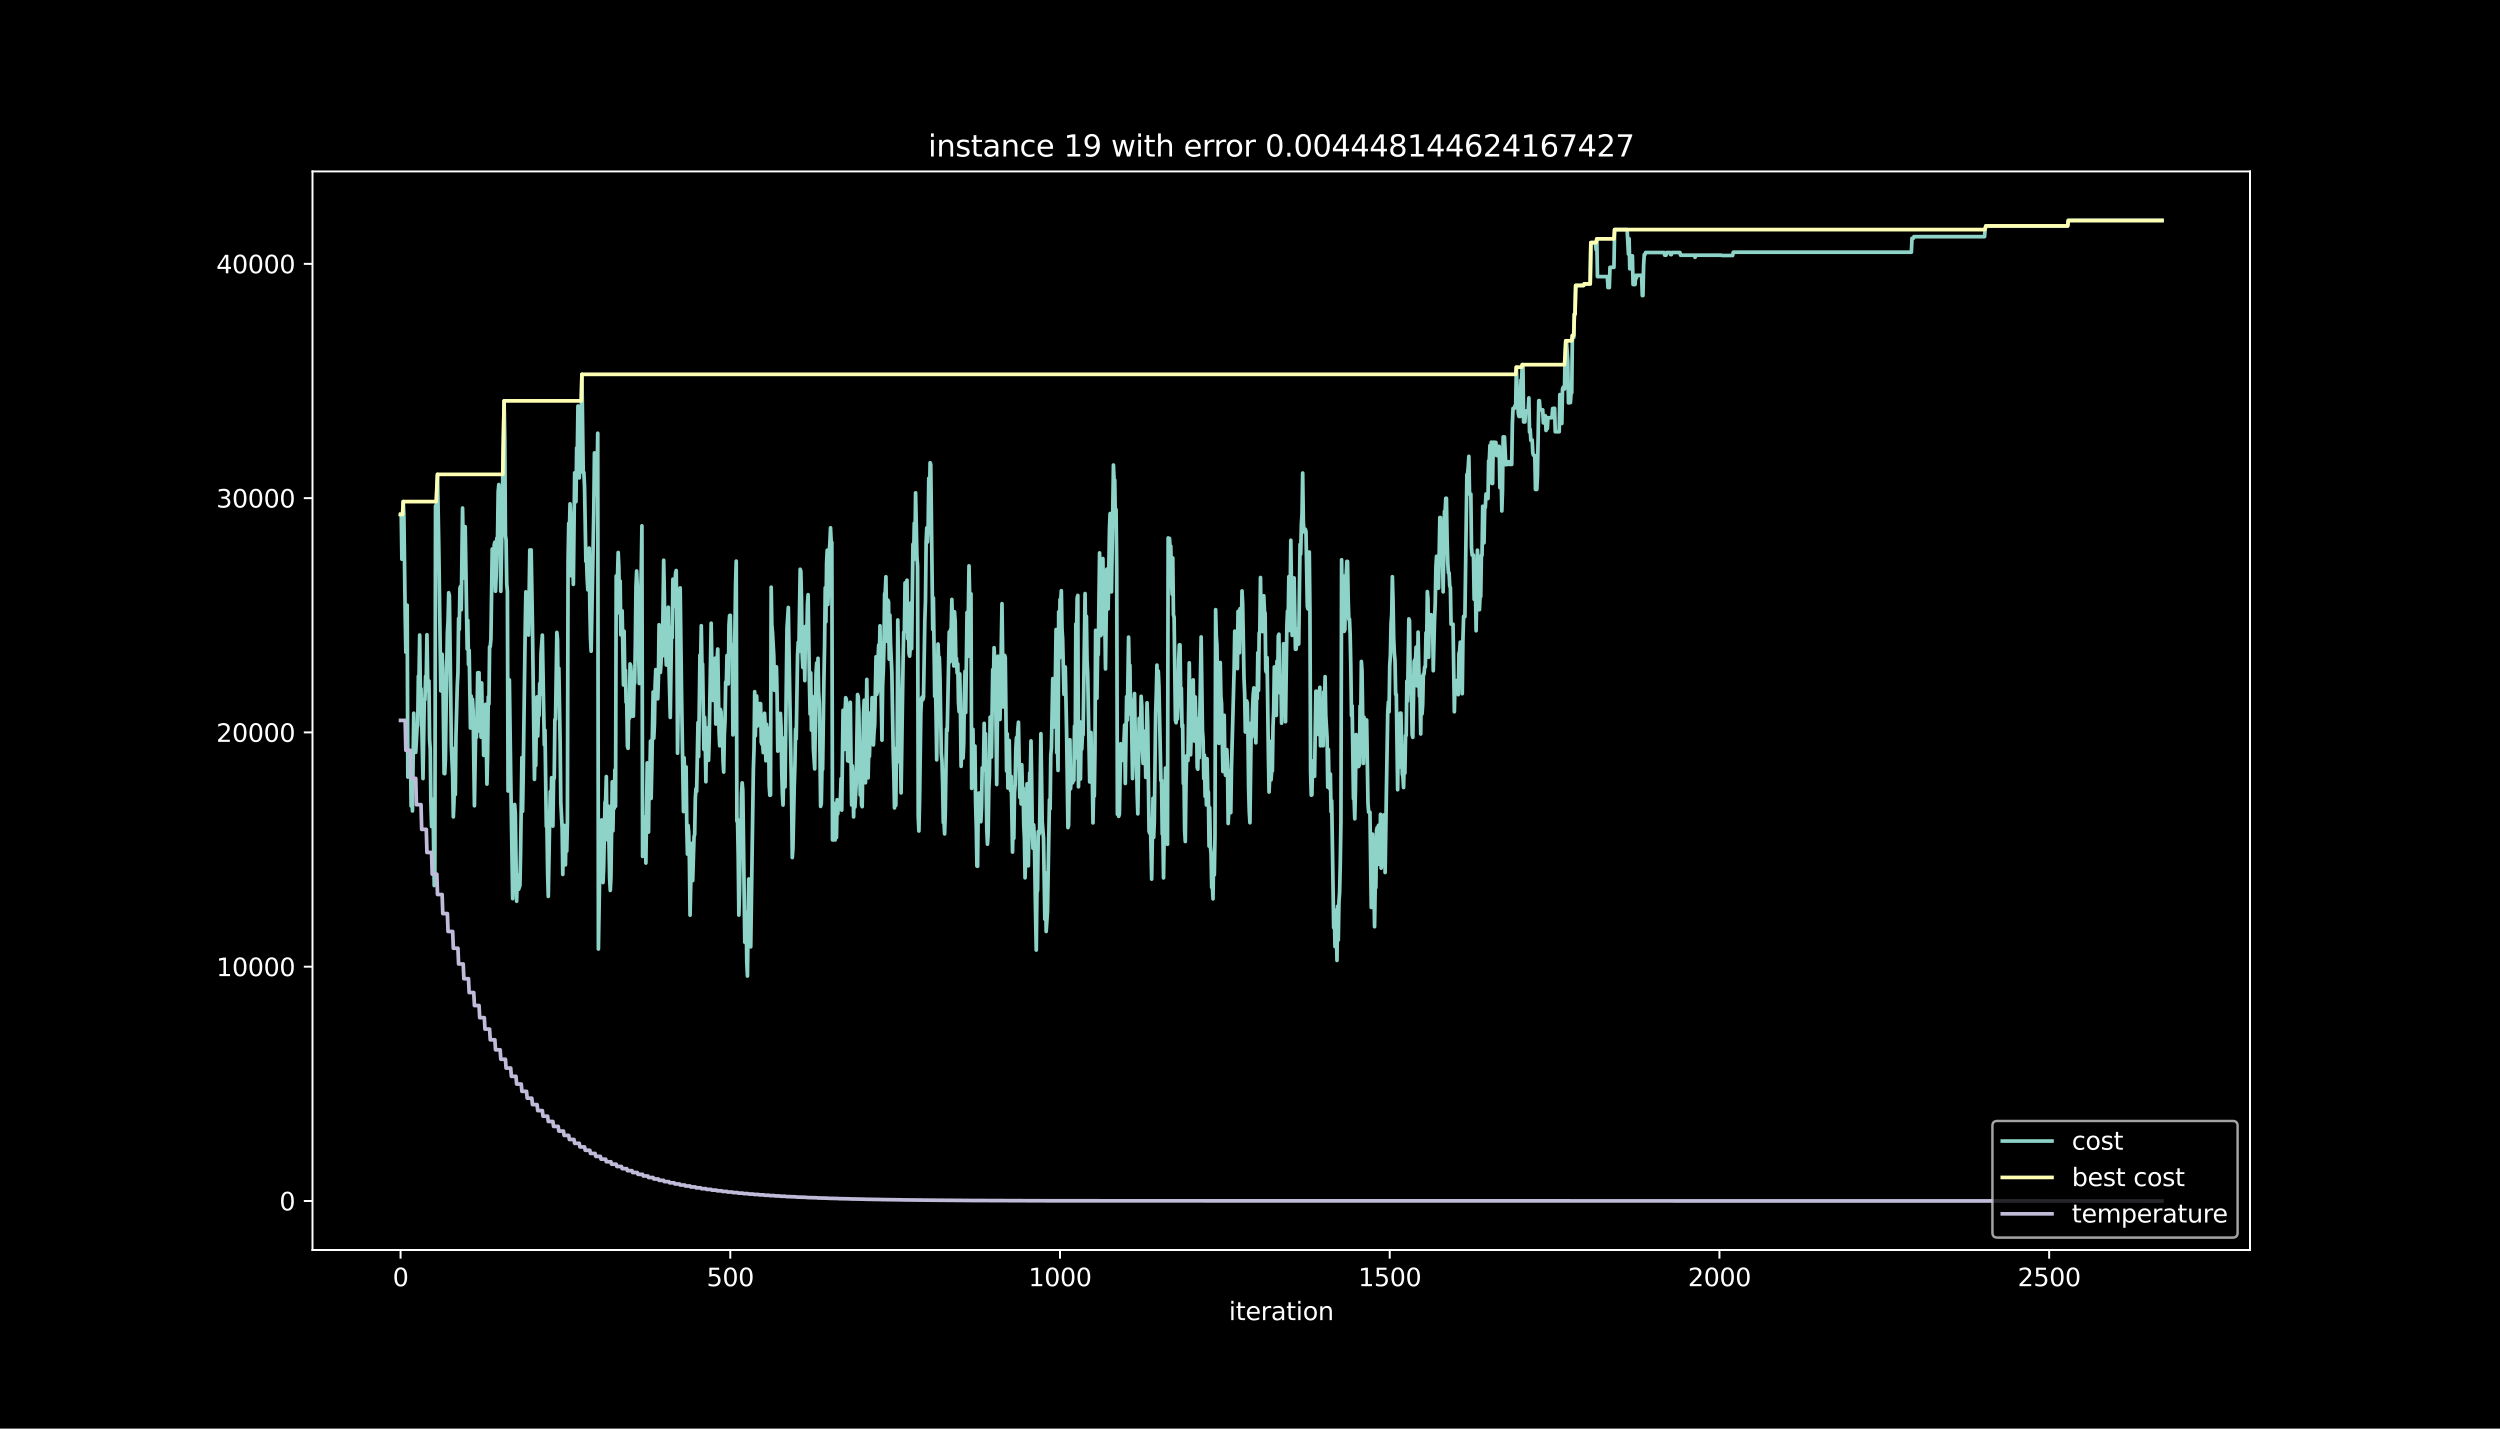 <?xml version="1.0" encoding="utf-8" standalone="no"?>
<!DOCTYPE svg PUBLIC "-//W3C//DTD SVG 1.1//EN"
  "http://www.w3.org/Graphics/SVG/1.1/DTD/svg11.dtd">
<svg height="576pt" version="1.1" viewBox="0 0 1008 576" width="1008pt" xmlns="http://www.w3.org/2000/svg" xmlns:xlink="http://www.w3.org/1999/xlink">
 <defs>
  <style type="text/css">*{stroke-linecap:butt;stroke-linejoin:round;}</style>
 </defs>
 <g id="figure_1">
  <g id="patch_1">
   <path d="M 0 576 
L 1008 576 
L 1008 0 
L 0 0 
z
"/>
  </g>
  <g id="axes_1">
   <g id="patch_2">
    <path d="M 126 504 
L 907.2 504 
L 907.2 69.12 
L 126 69.12 
z
"/>
   </g>
   <g id="matplotlib.axis_1">
    <g id="xtick_1">
     <g id="line2d_1">
      <defs>
       <path d="M 0 0 
L 0 3.5 
" id="m9cec488aad" style="stroke:#ffffff;stroke-width:0.8;"/>
      </defs>
      <g>
       <use style="fill:#ffffff;stroke:#ffffff;stroke-width:0.8;" x="161.509" xlink:href="#m9cec488aad" y="504"/>
      </g>
     </g>
     <g id="text_1">
      <!-- 0 -->
      <g style="fill:#ffffff;" transform="translate(158.328 518.598)scale(0.1 -0.1)">
       <defs>
        <path d="M 2034 4250 
Q 1547 4250 1301 3770 
Q 1056 3291 1056 2328 
Q 1056 1369 1301 889 
Q 1547 409 2034 409 
Q 2525 409 2770 889 
Q 3016 1369 3016 2328 
Q 3016 3291 2770 3770 
Q 2525 4250 2034 4250 
z
M 2034 4750 
Q 2819 4750 3233 4129 
Q 3647 3509 3647 2328 
Q 3647 1150 3233 529 
Q 2819 -91 2034 -91 
Q 1250 -91 836 529 
Q 422 1150 422 2328 
Q 422 3509 836 4129 
Q 1250 4750 2034 4750 
z
" id="DejaVuSans-30" transform="scale(0.016)"/>
       </defs>
       <use xlink:href="#DejaVuSans-30"/>
      </g>
     </g>
    </g>
    <g id="xtick_2">
     <g id="line2d_2">
      <g>
       <use style="fill:#ffffff;stroke:#ffffff;stroke-width:0.8;" x="294.452" xlink:href="#m9cec488aad" y="504"/>
      </g>
     </g>
     <g id="text_2">
      <!-- 500 -->
      <g style="fill:#ffffff;" transform="translate(284.908 518.598)scale(0.1 -0.1)">
       <defs>
        <path d="M 691 4666 
L 3169 4666 
L 3169 4134 
L 1269 4134 
L 1269 2991 
Q 1406 3038 1543 3061 
Q 1681 3084 1819 3084 
Q 2600 3084 3056 2656 
Q 3513 2228 3513 1497 
Q 3513 744 3044 326 
Q 2575 -91 1722 -91 
Q 1428 -91 1123 -41 
Q 819 9 494 109 
L 494 744 
Q 775 591 1075 516 
Q 1375 441 1709 441 
Q 2250 441 2565 725 
Q 2881 1009 2881 1497 
Q 2881 1984 2565 2268 
Q 2250 2553 1709 2553 
Q 1456 2553 1204 2497 
Q 953 2441 691 2322 
L 691 4666 
z
" id="DejaVuSans-35" transform="scale(0.016)"/>
       </defs>
       <use xlink:href="#DejaVuSans-35"/>
       <use x="63.623" xlink:href="#DejaVuSans-30"/>
       <use x="127.246" xlink:href="#DejaVuSans-30"/>
      </g>
     </g>
    </g>
    <g id="xtick_3">
     <g id="line2d_3">
      <g>
       <use style="fill:#ffffff;stroke:#ffffff;stroke-width:0.8;" x="427.395" xlink:href="#m9cec488aad" y="504"/>
      </g>
     </g>
     <g id="text_3">
      <!-- 1000 -->
      <g style="fill:#ffffff;" transform="translate(414.67 518.598)scale(0.1 -0.1)">
       <defs>
        <path d="M 794 531 
L 1825 531 
L 1825 4091 
L 703 3866 
L 703 4441 
L 1819 4666 
L 2450 4666 
L 2450 531 
L 3481 531 
L 3481 0 
L 794 0 
L 794 531 
z
" id="DejaVuSans-31" transform="scale(0.016)"/>
       </defs>
       <use xlink:href="#DejaVuSans-31"/>
       <use x="63.623" xlink:href="#DejaVuSans-30"/>
       <use x="127.246" xlink:href="#DejaVuSans-30"/>
       <use x="190.869" xlink:href="#DejaVuSans-30"/>
      </g>
     </g>
    </g>
    <g id="xtick_4">
     <g id="line2d_4">
      <g>
       <use style="fill:#ffffff;stroke:#ffffff;stroke-width:0.8;" x="560.338" xlink:href="#m9cec488aad" y="504"/>
      </g>
     </g>
     <g id="text_4">
      <!-- 1500 -->
      <g style="fill:#ffffff;" transform="translate(547.613 518.598)scale(0.1 -0.1)">
       <use xlink:href="#DejaVuSans-31"/>
       <use x="63.623" xlink:href="#DejaVuSans-35"/>
       <use x="127.246" xlink:href="#DejaVuSans-30"/>
       <use x="190.869" xlink:href="#DejaVuSans-30"/>
      </g>
     </g>
    </g>
    <g id="xtick_5">
     <g id="line2d_5">
      <g>
       <use style="fill:#ffffff;stroke:#ffffff;stroke-width:0.8;" x="693.281" xlink:href="#m9cec488aad" y="504"/>
      </g>
     </g>
     <g id="text_5">
      <!-- 2000 -->
      <g style="fill:#ffffff;" transform="translate(680.556 518.598)scale(0.1 -0.1)">
       <defs>
        <path d="M 1228 531 
L 3431 531 
L 3431 0 
L 469 0 
L 469 531 
Q 828 903 1448 1529 
Q 2069 2156 2228 2338 
Q 2531 2678 2651 2914 
Q 2772 3150 2772 3378 
Q 2772 3750 2511 3984 
Q 2250 4219 1831 4219 
Q 1534 4219 1204 4116 
Q 875 4013 500 3803 
L 500 4441 
Q 881 4594 1212 4672 
Q 1544 4750 1819 4750 
Q 2544 4750 2975 4387 
Q 3406 4025 3406 3419 
Q 3406 3131 3298 2873 
Q 3191 2616 2906 2266 
Q 2828 2175 2409 1742 
Q 1991 1309 1228 531 
z
" id="DejaVuSans-32" transform="scale(0.016)"/>
       </defs>
       <use xlink:href="#DejaVuSans-32"/>
       <use x="63.623" xlink:href="#DejaVuSans-30"/>
       <use x="127.246" xlink:href="#DejaVuSans-30"/>
       <use x="190.869" xlink:href="#DejaVuSans-30"/>
      </g>
     </g>
    </g>
    <g id="xtick_6">
     <g id="line2d_6">
      <g>
       <use style="fill:#ffffff;stroke:#ffffff;stroke-width:0.8;" x="826.224" xlink:href="#m9cec488aad" y="504"/>
      </g>
     </g>
     <g id="text_6">
      <!-- 2500 -->
      <g style="fill:#ffffff;" transform="translate(813.499 518.598)scale(0.1 -0.1)">
       <use xlink:href="#DejaVuSans-32"/>
       <use x="63.623" xlink:href="#DejaVuSans-35"/>
       <use x="127.246" xlink:href="#DejaVuSans-30"/>
       <use x="190.869" xlink:href="#DejaVuSans-30"/>
      </g>
     </g>
    </g>
    <g id="text_7">
     <!-- iteration -->
     <g style="fill:#ffffff;" transform="translate(495.477 532.277)scale(0.1 -0.1)">
      <defs>
       <path d="M 603 3500 
L 1178 3500 
L 1178 0 
L 603 0 
L 603 3500 
z
M 603 4863 
L 1178 4863 
L 1178 4134 
L 603 4134 
L 603 4863 
z
" id="DejaVuSans-69" transform="scale(0.016)"/>
       <path d="M 1172 4494 
L 1172 3500 
L 2356 3500 
L 2356 3053 
L 1172 3053 
L 1172 1153 
Q 1172 725 1289 603 
Q 1406 481 1766 481 
L 2356 481 
L 2356 0 
L 1766 0 
Q 1100 0 847 248 
Q 594 497 594 1153 
L 594 3053 
L 172 3053 
L 172 3500 
L 594 3500 
L 594 4494 
L 1172 4494 
z
" id="DejaVuSans-74" transform="scale(0.016)"/>
       <path d="M 3597 1894 
L 3597 1613 
L 953 1613 
Q 991 1019 1311 708 
Q 1631 397 2203 397 
Q 2534 397 2845 478 
Q 3156 559 3463 722 
L 3463 178 
Q 3153 47 2828 -22 
Q 2503 -91 2169 -91 
Q 1331 -91 842 396 
Q 353 884 353 1716 
Q 353 2575 817 3079 
Q 1281 3584 2069 3584 
Q 2775 3584 3186 3129 
Q 3597 2675 3597 1894 
z
M 3022 2063 
Q 3016 2534 2758 2815 
Q 2500 3097 2075 3097 
Q 1594 3097 1305 2825 
Q 1016 2553 972 2059 
L 3022 2063 
z
" id="DejaVuSans-65" transform="scale(0.016)"/>
       <path d="M 2631 2963 
Q 2534 3019 2420 3045 
Q 2306 3072 2169 3072 
Q 1681 3072 1420 2755 
Q 1159 2438 1159 1844 
L 1159 0 
L 581 0 
L 581 3500 
L 1159 3500 
L 1159 2956 
Q 1341 3275 1631 3429 
Q 1922 3584 2338 3584 
Q 2397 3584 2469 3576 
Q 2541 3569 2628 3553 
L 2631 2963 
z
" id="DejaVuSans-72" transform="scale(0.016)"/>
       <path d="M 2194 1759 
Q 1497 1759 1228 1600 
Q 959 1441 959 1056 
Q 959 750 1161 570 
Q 1363 391 1709 391 
Q 2188 391 2477 730 
Q 2766 1069 2766 1631 
L 2766 1759 
L 2194 1759 
z
M 3341 1997 
L 3341 0 
L 2766 0 
L 2766 531 
Q 2569 213 2275 61 
Q 1981 -91 1556 -91 
Q 1019 -91 701 211 
Q 384 513 384 1019 
Q 384 1609 779 1909 
Q 1175 2209 1959 2209 
L 2766 2209 
L 2766 2266 
Q 2766 2663 2505 2880 
Q 2244 3097 1772 3097 
Q 1472 3097 1187 3025 
Q 903 2953 641 2809 
L 641 3341 
Q 956 3463 1253 3523 
Q 1550 3584 1831 3584 
Q 2591 3584 2966 3190 
Q 3341 2797 3341 1997 
z
" id="DejaVuSans-61" transform="scale(0.016)"/>
       <path d="M 1959 3097 
Q 1497 3097 1228 2736 
Q 959 2375 959 1747 
Q 959 1119 1226 758 
Q 1494 397 1959 397 
Q 2419 397 2687 759 
Q 2956 1122 2956 1747 
Q 2956 2369 2687 2733 
Q 2419 3097 1959 3097 
z
M 1959 3584 
Q 2709 3584 3137 3096 
Q 3566 2609 3566 1747 
Q 3566 888 3137 398 
Q 2709 -91 1959 -91 
Q 1206 -91 779 398 
Q 353 888 353 1747 
Q 353 2609 779 3096 
Q 1206 3584 1959 3584 
z
" id="DejaVuSans-6f" transform="scale(0.016)"/>
       <path d="M 3513 2113 
L 3513 0 
L 2938 0 
L 2938 2094 
Q 2938 2591 2744 2837 
Q 2550 3084 2163 3084 
Q 1697 3084 1428 2787 
Q 1159 2491 1159 1978 
L 1159 0 
L 581 0 
L 581 3500 
L 1159 3500 
L 1159 2956 
Q 1366 3272 1645 3428 
Q 1925 3584 2291 3584 
Q 2894 3584 3203 3211 
Q 3513 2838 3513 2113 
z
" id="DejaVuSans-6e" transform="scale(0.016)"/>
      </defs>
      <use xlink:href="#DejaVuSans-69"/>
      <use x="27.783" xlink:href="#DejaVuSans-74"/>
      <use x="66.992" xlink:href="#DejaVuSans-65"/>
      <use x="128.516" xlink:href="#DejaVuSans-72"/>
      <use x="169.629" xlink:href="#DejaVuSans-61"/>
      <use x="230.908" xlink:href="#DejaVuSans-74"/>
      <use x="270.117" xlink:href="#DejaVuSans-69"/>
      <use x="297.9" xlink:href="#DejaVuSans-6f"/>
      <use x="359.082" xlink:href="#DejaVuSans-6e"/>
     </g>
    </g>
   </g>
   <g id="matplotlib.axis_2">
    <g id="ytick_1">
     <g id="line2d_7">
      <defs>
       <path d="M 0 0 
L -3.5 0 
" id="ma3fcbc1d87" style="stroke:#ffffff;stroke-width:0.8;"/>
      </defs>
      <g>
       <use style="fill:#ffffff;stroke:#ffffff;stroke-width:0.8;" x="126" xlink:href="#ma3fcbc1d87" y="484.233"/>
      </g>
     </g>
     <g id="text_8">
      <!-- 0 -->
      <g style="fill:#ffffff;" transform="translate(112.638 488.032)scale(0.1 -0.1)">
       <use xlink:href="#DejaVuSans-30"/>
      </g>
     </g>
    </g>
    <g id="ytick_2">
     <g id="line2d_8">
      <g>
       <use style="fill:#ffffff;stroke:#ffffff;stroke-width:0.8;" x="126" xlink:href="#ma3fcbc1d87" y="389.772"/>
      </g>
     </g>
     <g id="text_9">
      <!-- 10000 -->
      <g style="fill:#ffffff;" transform="translate(87.188 393.571)scale(0.1 -0.1)">
       <use xlink:href="#DejaVuSans-31"/>
       <use x="63.623" xlink:href="#DejaVuSans-30"/>
       <use x="127.246" xlink:href="#DejaVuSans-30"/>
       <use x="190.869" xlink:href="#DejaVuSans-30"/>
       <use x="254.492" xlink:href="#DejaVuSans-30"/>
      </g>
     </g>
    </g>
    <g id="ytick_3">
     <g id="line2d_9">
      <g>
       <use style="fill:#ffffff;stroke:#ffffff;stroke-width:0.8;" x="126" xlink:href="#ma3fcbc1d87" y="295.312"/>
      </g>
     </g>
     <g id="text_10">
      <!-- 20000 -->
      <g style="fill:#ffffff;" transform="translate(87.188 299.111)scale(0.1 -0.1)">
       <use xlink:href="#DejaVuSans-32"/>
       <use x="63.623" xlink:href="#DejaVuSans-30"/>
       <use x="127.246" xlink:href="#DejaVuSans-30"/>
       <use x="190.869" xlink:href="#DejaVuSans-30"/>
       <use x="254.492" xlink:href="#DejaVuSans-30"/>
      </g>
     </g>
    </g>
    <g id="ytick_4">
     <g id="line2d_10">
      <g>
       <use style="fill:#ffffff;stroke:#ffffff;stroke-width:0.8;" x="126" xlink:href="#ma3fcbc1d87" y="200.851"/>
      </g>
     </g>
     <g id="text_11">
      <!-- 30000 -->
      <g style="fill:#ffffff;" transform="translate(87.188 204.651)scale(0.1 -0.1)">
       <defs>
        <path d="M 2597 2516 
Q 3050 2419 3304 2112 
Q 3559 1806 3559 1356 
Q 3559 666 3084 287 
Q 2609 -91 1734 -91 
Q 1441 -91 1130 -33 
Q 819 25 488 141 
L 488 750 
Q 750 597 1062 519 
Q 1375 441 1716 441 
Q 2309 441 2620 675 
Q 2931 909 2931 1356 
Q 2931 1769 2642 2001 
Q 2353 2234 1838 2234 
L 1294 2234 
L 1294 2753 
L 1863 2753 
Q 2328 2753 2575 2939 
Q 2822 3125 2822 3475 
Q 2822 3834 2567 4026 
Q 2313 4219 1838 4219 
Q 1578 4219 1281 4162 
Q 984 4106 628 3988 
L 628 4550 
Q 988 4650 1302 4700 
Q 1616 4750 1894 4750 
Q 2613 4750 3031 4423 
Q 3450 4097 3450 3541 
Q 3450 3153 3228 2886 
Q 3006 2619 2597 2516 
z
" id="DejaVuSans-33" transform="scale(0.016)"/>
       </defs>
       <use xlink:href="#DejaVuSans-33"/>
       <use x="63.623" xlink:href="#DejaVuSans-30"/>
       <use x="127.246" xlink:href="#DejaVuSans-30"/>
       <use x="190.869" xlink:href="#DejaVuSans-30"/>
       <use x="254.492" xlink:href="#DejaVuSans-30"/>
      </g>
     </g>
    </g>
    <g id="ytick_5">
     <g id="line2d_11">
      <g>
       <use style="fill:#ffffff;stroke:#ffffff;stroke-width:0.8;" x="126" xlink:href="#ma3fcbc1d87" y="106.391"/>
      </g>
     </g>
     <g id="text_12">
      <!-- 40000 -->
      <g style="fill:#ffffff;" transform="translate(87.188 110.19)scale(0.1 -0.1)">
       <defs>
        <path d="M 2419 4116 
L 825 1625 
L 2419 1625 
L 2419 4116 
z
M 2253 4666 
L 3047 4666 
L 3047 1625 
L 3713 1625 
L 3713 1100 
L 3047 1100 
L 3047 0 
L 2419 0 
L 2419 1100 
L 313 1100 
L 313 1709 
L 2253 4666 
z
" id="DejaVuSans-34" transform="scale(0.016)"/>
       </defs>
       <use xlink:href="#DejaVuSans-34"/>
       <use x="63.623" xlink:href="#DejaVuSans-30"/>
       <use x="127.246" xlink:href="#DejaVuSans-30"/>
       <use x="190.869" xlink:href="#DejaVuSans-30"/>
       <use x="254.492" xlink:href="#DejaVuSans-30"/>
      </g>
     </g>
    </g>
   </g>
   <g id="line2d_12">
    <path clip-path="url(#p5d58e913d0)" d="M 161.509 207.435 
L 161.775 207.539 
L 162.041 225.468 
L 162.307 216.003 
L 162.573 202.24 
L 162.839 207.52 
L 163.37 247.741 
L 163.636 262.959 
L 163.902 257.679 
L 164.168 243.991 
L 164.434 313.325 
L 164.7 308.045 
L 164.966 310.945 
L 165.497 303.294 
L 165.763 325.001 
L 166.029 307.185 
L 166.295 326.975 
L 166.827 287.566 
L 167.093 300.507 
L 167.359 299.657 
L 167.624 303.35 
L 168.156 293.46 
L 168.422 292.374 
L 168.688 272.585 
L 168.954 272.688 
L 169.22 256.045 
L 169.486 279.641 
L 169.752 277.676 
L 170.549 313.92 
L 171.081 282.031 
L 171.347 282.135 
L 171.613 272.67 
L 171.879 272.566 
L 172.145 255.922 
L 172.41 272.566 
L 172.676 278.507 
L 172.942 274.549 
L 173.208 298.146 
L 173.474 302.103 
L 173.74 323.81 
L 174.006 333.275 
L 174.538 322.242 
L 175.069 357.042 
L 175.335 353.348 
L 175.601 203.968 
L 175.867 210.165 
L 176.133 197.46 
L 176.399 191.264 
L 176.93 220.952 
L 177.728 278.573 
L 177.994 278.469 
L 178.26 263.79 
L 178.526 269.732 
L 179.058 311.842 
L 179.323 311.946 
L 179.589 306.005 
L 180.121 268.646 
L 180.387 254.958 
L 180.653 250.547 
L 180.919 238.985 
L 181.185 240.071 
L 181.716 278.885 
L 181.982 300.592 
L 182.514 312.73 
L 182.78 329.374 
L 183.046 323.433 
L 183.312 301.726 
L 183.578 320.372 
L 183.844 296.776 
L 184.375 276.524 
L 184.641 271.243 
L 184.907 249.366 
L 185.173 253.777 
L 185.439 237.134 
L 185.705 236.406 
L 185.971 245.871 
L 186.502 204.838 
L 187.034 233.072 
L 187.3 230.172 
L 187.566 212.357 
L 188.364 261.703 
L 188.629 250.141 
L 188.895 267.956 
L 189.161 262.203 
L 189.693 293.555 
L 189.959 280.614 
L 190.225 286.366 
L 190.491 281.955 
L 190.757 286.366 
L 191.288 324.887 
L 191.82 292.062 
L 192.086 297.343 
L 192.352 287.878 
L 192.618 271.234 
L 192.884 274.134 
L 193.15 271.234 
L 193.415 294.83 
L 193.681 279.301 
L 193.947 297.229 
L 194.213 275.352 
L 194.479 291.165 
L 194.745 286.754 
L 195.011 304.569 
L 195.277 284.779 
L 195.543 299.789 
L 195.808 283.977 
L 196.34 316.15 
L 196.606 304.588 
L 196.872 280.992 
L 197.138 283.891 
L 197.404 260.786 
L 197.67 260.683 
L 197.935 257.783 
L 198.467 221.34 
L 198.733 224.24 
L 198.999 232.392 
L 199.265 219.687 
L 199.531 218.6 
L 199.797 238.39 
L 200.063 232.193 
L 200.328 216.976 
L 200.594 218.062 
L 200.86 198.273 
L 201.126 195.373 
L 201.392 213.594 
L 201.658 219.791 
L 201.924 238.437 
L 203.253 161.631 
L 203.519 176.641 
L 203.785 215.946 
L 204.051 217.665 
L 204.317 235.48 
L 204.583 238.38 
L 204.849 318.936 
L 205.38 274.124 
L 205.912 312.239 
L 206.71 362.331 
L 206.976 348.569 
L 207.242 328.779 
L 207.507 324.368 
L 207.773 328.061 
L 208.305 363.38 
L 208.571 353.915 
L 208.837 352.829 
L 209.103 358.581 
L 209.634 357.004 
L 209.9 344.063 
L 210.432 305.428 
L 210.698 327.135 
L 210.964 311.918 
L 211.762 253.655 
L 212.027 238.645 
L 212.293 239.495 
L 212.559 242.395 
L 212.825 243.122 
L 213.091 256.063 
L 213.623 221.736 
L 213.889 229.888 
L 214.155 221.736 
L 214.686 252.143 
L 215.484 314.242 
L 215.75 300.479 
L 216.016 308.631 
L 216.282 286.754 
L 216.548 281.001 
L 216.813 296.814 
L 217.079 288.662 
L 217.345 288.558 
L 217.611 275.617 
L 217.877 280.028 
L 218.143 263.384 
L 218.675 256.073 
L 219.206 285.658 
L 219.472 300.337 
L 219.738 294.395 
L 220.27 333.209 
L 220.536 333.313 
L 220.802 351.96 
L 221.068 361.425 
L 221.599 331.84 
L 221.865 319.135 
L 222.131 332.076 
L 222.397 313.562 
L 222.663 327.324 
L 222.929 333.077 
L 223.195 314.431 
L 223.461 313.703 
L 223.726 290.107 
L 223.992 290.003 
L 224.524 254.996 
L 224.79 257.896 
L 225.056 281.001 
L 225.322 269.439 
L 225.854 299.978 
L 226.119 323.574 
L 226.651 333.927 
L 226.917 352.574 
L 227.183 336.761 
L 227.449 332.803 
L 227.715 348.616 
L 227.981 348.72 
L 228.247 335.032 
L 228.512 343.184 
L 228.778 331.084 
L 229.044 226.233 
L 229.31 211.015 
L 229.576 214.709 
L 229.842 203.147 
L 230.108 209.088 
L 230.374 232.193 
L 230.639 219.488 
L 230.905 222.681 
L 231.171 235.622 
L 231.703 190.64 
L 231.969 190.744 
L 232.235 202.306 
L 232.501 180.599 
L 232.767 183.499 
L 233.032 163.709 
L 233.564 192.69 
L 233.83 186.748 
L 234.096 170.104 
L 234.362 166.147 
L 234.628 150.929 
L 235.16 190.621 
L 235.425 190.517 
L 235.691 196.459 
L 236.223 226.356 
L 236.489 225.269 
L 236.755 233.421 
L 237.021 237.833 
L 237.287 226.271 
L 237.553 220.99 
L 237.818 244.586 
L 238.084 257.291 
L 238.35 262.572 
L 239.414 206.207 
L 239.68 182.611 
L 239.945 183.697 
L 240.211 199.51 
L 240.477 193.568 
L 240.743 192.482 
L 241.009 174.667 
L 241.275 382.65 
L 241.807 351.298 
L 242.073 351.195 
L 242.338 334.551 
L 242.604 330.593 
L 243.136 355.842 
L 243.402 349.9 
L 243.934 323.659 
L 244.2 322.573 
L 244.466 313.108 
L 244.731 334.985 
L 244.997 338.679 
L 245.263 324.991 
L 245.795 353.736 
L 246.061 359.016 
L 246.327 353.736 
L 246.859 315.215 
L 247.124 335.004 
L 247.39 319.994 
L 247.656 325.936 
L 247.922 310.407 
L 248.188 325.086 
L 248.454 232.231 
L 248.72 237.984 
L 248.986 232.231 
L 249.252 222.766 
L 249.517 228.708 
L 249.783 247.222 
L 250.049 234.281 
L 250.315 255.988 
L 250.847 246.296 
L 251.379 276.193 
L 251.644 254.486 
L 251.91 273.132 
L 252.176 270.233 
L 252.442 283.174 
L 252.708 283.07 
L 252.974 300.885 
L 253.24 301.735 
L 253.506 285.922 
L 253.772 289.616 
L 254.037 267.701 
L 254.303 268.428 
L 254.569 272.122 
L 254.835 288.766 
L 255.101 279.301 
L 255.367 288.766 
L 255.633 276.061 
L 255.899 275.333 
L 256.165 259.521 
L 256.43 236.416 
L 256.696 230.219 
L 256.962 236.416 
L 257.76 275.598 
L 258.026 263.497 
L 258.823 212.017 
L 259.089 345.3 
L 259.355 330.083 
L 259.621 329.355 
L 259.887 340.917 
L 260.153 332.765 
L 260.419 347.983 
L 260.95 307.592 
L 261.216 313.788 
L 261.482 335.495 
L 261.748 312.39 
L 262.014 312.494 
L 262.28 298.807 
L 262.546 321.912 
L 262.812 309.207 
L 263.343 278.998 
L 263.609 297.645 
L 263.875 291.703 
L 264.141 276.174 
L 264.407 269.977 
L 264.673 270.705 
L 264.939 278.857 
L 265.205 281.757 
L 265.471 273.605 
L 265.736 251.898 
L 266.002 255.591 
L 266.268 271.12 
L 266.534 267.163 
L 266.8 255.062 
L 267.066 264.527 
L 267.598 225.893 
L 267.864 239.58 
L 268.129 262.685 
L 268.395 261.958 
L 268.661 268.154 
L 268.927 258.689 
L 269.193 258.586 
L 269.459 244.823 
L 269.725 268.419 
L 270.257 289.276 
L 270.788 252.701 
L 271.054 257.112 
L 271.32 233.516 
L 271.852 244.549 
L 272.384 231.116 
L 272.649 230.03 
L 272.915 253.626 
L 273.181 303.69 
L 273.979 248.601 
L 274.245 237.039 
L 274.777 277.959 
L 275.574 327.239 
L 275.84 305.532 
L 276.106 317.094 
L 276.372 320.788 
L 276.638 309.226 
L 276.904 332.822 
L 277.17 344.384 
L 277.435 332.822 
L 277.701 335.722 
L 277.967 347.284 
L 278.233 368.991 
L 278.765 345.329 
L 279.031 340.048 
L 279.297 355.058 
L 279.828 337.441 
L 280.094 336.355 
L 280.36 321.676 
L 280.626 317.982 
L 280.892 319.069 
L 281.424 291.354 
L 281.69 305.041 
L 282.221 264.121 
L 282.487 267.814 
L 282.753 252.285 
L 283.019 267.814 
L 283.285 267.71 
L 283.817 302.179 
L 284.083 289.238 
L 284.348 297.39 
L 284.614 315.205 
L 284.88 293.498 
L 285.146 305.06 
L 285.412 302.16 
L 285.678 306.571 
L 285.944 298.42 
L 286.741 251.274 
L 287.273 282.305 
L 287.539 282.408 
L 287.805 281.322 
L 288.071 266.105 
L 288.337 265.377 
L 288.603 291.94 
L 288.869 291.212 
L 289.134 266.105 
L 289.4 261.693 
L 289.932 295.425 
L 290.198 300.705 
L 290.464 286.026 
L 290.73 287.113 
L 290.996 295.265 
L 291.262 294.178 
L 291.527 306.883 
L 291.793 311.294 
L 292.059 296.077 
L 292.325 290.797 
L 292.591 274.984 
L 292.857 275.834 
L 293.123 264.272 
L 293.654 275.749 
L 293.92 252.153 
L 294.186 248.195 
L 294.452 248.091 
L 294.718 263.62 
L 294.984 259.927 
L 295.25 261.013 
L 295.516 296.304 
L 295.782 278.375 
L 296.047 272.622 
L 296.579 235.698 
L 296.845 226.233 
L 297.111 331.084 
L 297.377 330.357 
L 297.643 345.366 
L 297.909 368.963 
L 298.175 359.498 
L 298.44 339.708 
L 298.706 343.666 
L 298.972 320.07 
L 299.238 315.659 
L 299.504 318.558 
L 300.302 379.939 
L 300.833 367.801 
L 301.099 387.59 
L 301.365 393.532 
L 301.897 354.406 
L 302.429 378.069 
L 302.695 381.762 
L 303.758 310.142 
L 304.024 301.99 
L 304.29 278.885 
L 304.556 296.7 
L 304.822 284.6 
L 305.088 280.642 
L 305.353 292.742 
L 305.619 289.049 
L 305.885 289.776 
L 306.151 288.926 
L 306.417 283.646 
L 306.683 283.75 
L 306.949 299.279 
L 307.215 300.129 
L 307.481 299.043 
L 307.746 303.454 
L 308.012 302.604 
L 308.278 287.594 
L 308.544 293.791 
L 308.81 306.732 
L 309.076 292.053 
L 309.342 305.74 
L 309.874 293.602 
L 310.139 316.707 
L 310.405 320.665 
L 310.671 320.561 
L 310.937 236.756 
L 311.203 251.973 
L 311.469 254.873 
L 312.001 264.584 
L 312.267 278.347 
L 312.532 274.653 
L 312.798 278.347 
L 313.064 268.882 
L 313.33 280.982 
L 313.596 302.859 
L 313.862 299.959 
L 314.128 293.763 
L 314.394 292.912 
L 314.659 287.632 
L 314.925 292.912 
L 315.191 310.728 
L 315.457 320.193 
L 315.723 324.604 
L 316.255 297.494 
L 316.521 317.283 
L 317.318 253.296 
L 317.85 244.927 
L 318.382 277.128 
L 319.18 322.167 
L 319.445 345.763 
L 319.711 342.07 
L 320.243 316.792 
L 320.509 308.64 
L 320.775 293.961 
L 321.041 297.919 
L 321.573 264.263 
L 321.838 258.982 
L 322.104 262.676 
L 322.636 229.529 
L 322.902 230.38 
L 323.168 241.942 
L 323.434 263.819 
L 323.7 269.099 
L 324.231 259.2 
L 324.497 274.417 
L 324.763 252.54 
L 325.029 253.267 
L 325.295 257.225 
L 325.561 243.462 
L 325.827 239.769 
L 326.358 275.239 
L 326.624 287.944 
L 326.89 271.3 
L 327.156 294.405 
L 327.422 280.718 
L 327.688 286.914 
L 327.954 301.924 
L 328.486 310.029 
L 329.017 271.706 
L 329.283 267.295 
L 329.549 283.939 
L 329.815 265.424 
L 330.081 279.112 
L 330.347 283.523 
L 330.879 325.142 
L 331.144 324.056 
L 331.41 310.369 
L 331.676 310.265 
L 332.208 273.831 
L 332.474 260.069 
L 332.74 236.964 
L 333.006 250.726 
L 333.272 227.13 
L 333.537 221.85 
L 333.803 243.727 
L 334.069 237.974 
L 334.335 222.964 
L 334.601 219.007 
L 334.867 212.81 
L 335.133 218.563 
L 335.399 218.667 
L 335.664 338.65 
L 335.93 325.709 
L 336.196 338.65 
L 336.462 323.971 
L 336.728 338.65 
L 336.994 337.564 
L 337.26 337.668 
L 337.526 322.45 
L 337.792 328.203 
L 338.057 324.245 
L 338.323 325.095 
L 338.589 324.991 
L 338.855 322.091 
L 339.121 313.939 
L 339.387 326.644 
L 339.919 286.404 
L 340.185 298.505 
L 340.45 302.198 
L 340.716 287.519 
L 340.982 281.322 
L 341.248 282.05 
L 341.514 288.246 
L 341.78 306.76 
L 342.046 305.91 
L 342.312 306.997 
L 342.578 306.269 
L 342.843 283.164 
L 343.375 324.576 
L 343.641 308.763 
L 343.907 312.721 
L 344.173 329.365 
L 344.439 317.264 
L 344.705 325.416 
L 345.236 315.781 
L 345.768 280.038 
L 346.034 280.888 
L 346.3 286.829 
L 346.832 320.57 
L 347.098 302.642 
L 347.363 324.519 
L 347.629 325.246 
L 348.161 288.086 
L 348.427 282.333 
L 348.693 293.895 
L 348.959 315.602 
L 349.491 273.935 
L 350.022 313.628 
L 350.288 302.066 
L 350.554 304.966 
L 351.086 287.349 
L 351.352 296.814 
L 351.618 281.284 
L 351.884 285.696 
L 352.149 300.375 
L 352.415 295.095 
L 352.681 292.195 
L 353.213 264.81 
L 353.479 280.028 
L 353.745 278.942 
L 354.011 266.001 
L 354.277 260.059 
L 354.542 266.001 
L 354.808 252.313 
L 355.606 298.448 
L 355.872 276.571 
L 356.138 270.629 
L 356.404 261.164 
L 356.67 239.457 
L 356.935 238.73 
L 357.201 232.533 
L 357.467 250.462 
L 357.733 258.614 
L 357.999 241.97 
L 358.265 242.697 
L 358.531 265.802 
L 358.797 247.987 
L 359.062 259.549 
L 359.594 271.026 
L 360.126 302.529 
L 360.392 311.993 
L 360.658 325.756 
L 360.924 321.798 
L 361.19 324.698 
L 361.455 301.593 
L 361.721 307.346 
L 361.987 249.971 
L 362.785 298.278 
L 363.051 301.178 
L 363.317 319.692 
L 364.114 267.002 
L 364.38 254.902 
L 364.646 254.798 
L 364.912 235.008 
L 365.178 252.937 
L 365.444 235.008 
L 365.71 233.922 
L 365.976 257.518 
L 366.241 244.813 
L 366.507 263.46 
L 366.773 264.546 
L 367.039 260.853 
L 367.305 243.037 
L 367.571 261.552 
L 368.103 219.441 
L 368.368 225.638 
L 368.634 210.959 
L 368.9 220.423 
L 369.166 198.716 
L 369.698 224.504 
L 369.964 228.198 
L 370.23 329.119 
L 370.496 335.061 
L 370.761 323.499 
L 371.293 287.056 
L 371.559 281.776 
L 371.825 281.048 
L 372.091 282.135 
L 372.357 281.048 
L 372.889 250.301 
L 373.154 242.149 
L 373.42 218.553 
L 373.686 212.801 
L 373.952 218.553 
L 374.218 212.612 
L 374.484 192.822 
L 374.75 204.384 
L 375.016 186.569 
L 375.282 187.296 
L 376.079 253.787 
L 376.345 241.082 
L 376.877 280.774 
L 377.143 275.022 
L 377.409 287.727 
L 377.675 306.373 
L 378.206 259.672 
L 378.472 265.868 
L 378.738 265.018 
L 379.004 273.17 
L 379.536 303.785 
L 379.802 306.685 
L 380.067 316.15 
L 380.333 331.679 
L 380.599 330.952 
L 380.865 336.232 
L 381.131 328.08 
L 381.663 293.904 
L 381.929 294.632 
L 382.726 254.817 
L 382.992 266.917 
L 383.258 253.976 
L 383.524 253.249 
L 383.79 241.687 
L 384.322 262.78 
L 384.588 268.532 
L 384.853 246.655 
L 385.119 250.349 
L 385.385 265.566 
L 385.651 265.462 
L 385.917 271.404 
L 386.183 267.71 
L 386.449 283.24 
L 386.715 286.933 
L 386.981 271.716 
L 387.246 285.403 
L 387.512 308.999 
L 387.778 300.847 
L 388.044 304.805 
L 388.31 305.655 
L 388.576 299.903 
L 388.842 280.113 
L 389.108 270.648 
L 389.373 287.292 
L 389.905 246.92 
L 390.171 264.735 
L 390.703 228.16 
L 390.969 240.26 
L 391.235 239.533 
L 391.501 239.429 
L 391.766 317.888 
L 392.032 317.16 
L 392.298 294.055 
L 392.564 313.845 
L 392.83 300.904 
L 393.096 300.8 
L 393.362 323.905 
L 393.628 333.37 
L 393.894 349.183 
L 394.159 349.286 
L 394.425 325.69 
L 394.691 319.749 
L 394.957 325.501 
L 395.223 319.749 
L 395.489 331.311 
L 395.755 325.114 
L 396.021 309.585 
L 396.287 310.671 
L 396.552 309.585 
L 396.818 291.656 
L 397.084 309.585 
L 397.35 295.822 
L 397.882 334.636 
L 398.148 340.388 
L 398.414 336.43 
L 398.68 318.502 
L 398.945 312.749 
L 399.211 289.153 
L 399.477 290.239 
L 399.743 305.249 
L 400.275 269.959 
L 400.541 276.155 
L 400.807 261.145 
L 401.338 270.856 
L 401.87 316.329 
L 402.402 264.584 
L 402.668 280.396 
L 403.2 290.088 
L 403.997 243.387 
L 404.529 285.053 
L 404.795 269.524 
L 405.061 264.244 
L 405.327 265.094 
L 405.858 310.869 
L 406.124 295.86 
L 406.39 317.737 
L 406.656 302.519 
L 406.922 298.561 
L 407.188 314.374 
L 407.454 318.785 
L 407.72 313.033 
L 408.251 343.553 
L 408.517 329.865 
L 408.783 338.017 
L 409.049 319.371 
L 409.315 316.471 
L 409.581 301.792 
L 409.847 297.38 
L 410.113 300.28 
L 410.378 294.084 
L 410.644 291.184 
L 411.176 321.515 
L 411.442 312.05 
L 411.708 324.151 
L 411.974 308.338 
L 412.24 317.803 
L 412.506 317.699 
L 412.771 332.378 
L 413.037 338.131 
L 413.303 353.943 
L 413.569 344.478 
L 414.101 316.036 
L 414.367 325.501 
L 414.633 349.098 
L 415.164 311.691 
L 415.43 312.419 
L 415.696 298.731 
L 415.962 313.949 
L 416.228 335.826 
L 416.494 342.022 
L 416.76 332.558 
L 417.026 336.969 
L 417.557 369.378 
L 417.823 383.066 
L 418.089 359.961 
L 418.355 358.874 
L 418.621 335.278 
L 418.887 336.364 
L 419.153 335.637 
L 419.685 295.831 
L 420.216 331.15 
L 420.748 338.008 
L 421.28 370.616 
L 421.546 351.969 
L 421.812 375.565 
L 422.343 367.461 
L 423.141 322.45 
L 423.407 326.144 
L 423.673 304.437 
L 423.939 301.537 
L 424.47 273.614 
L 424.736 292.261 
L 425.002 293.111 
L 425.268 292.261 
L 425.8 253.825 
L 426.066 303.492 
L 426.332 299.081 
L 426.598 310.643 
L 426.863 246.674 
L 427.129 265.321 
L 427.395 241.724 
L 427.661 242.574 
L 427.927 238.163 
L 428.193 253.381 
L 428.459 257.792 
L 428.991 279.962 
L 429.522 268.929 
L 430.054 295.17 
L 430.586 333.691 
L 430.852 332.841 
L 431.384 298.268 
L 431.649 318.058 
L 432.181 309.689 
L 432.447 315.63 
L 432.713 314.544 
L 432.979 314.648 
L 433.245 292.771 
L 433.511 305.712 
L 433.776 251.605 
L 434.042 257.802 
L 434.308 241.158 
L 434.574 240.071 
L 434.84 317.245 
L 435.372 291.004 
L 435.638 314.109 
L 435.904 296.294 
L 436.169 302.047 
L 436.435 296.294 
L 436.701 296.294 
L 437.233 257.972 
L 437.499 239.325 
L 437.765 261.202 
L 438.031 248.497 
L 438.297 266.426 
L 438.562 271.706 
L 439.36 315.29 
L 439.626 300.611 
L 439.892 295.331 
L 440.158 310.01 
L 440.424 313.968 
L 440.69 331.783 
L 440.955 318.096 
L 441.221 320.996 
L 441.487 303.18 
L 441.753 254.136 
L 442.019 263.601 
L 442.285 281.53 
L 442.551 262.883 
L 442.817 263.97 
L 443.348 222.936 
L 443.88 256.262 
L 444.146 244.7 
L 444.412 226.053 
L 444.678 225.203 
L 445.21 255.61 
L 445.475 251.199 
L 445.741 269.713 
L 446.273 229.473 
L 446.539 233.431 
L 446.805 245.531 
L 447.337 213.254 
L 447.603 207.057 
L 447.868 219.998 
L 448.134 238.645 
L 448.666 206.151 
L 448.932 187.504 
L 449.198 193.446 
L 449.464 193.549 
L 449.73 211.365 
L 449.996 205.423 
L 450.261 229.019 
L 450.527 328.297 
L 450.793 323.886 
L 451.059 329.166 
L 451.325 328.316 
L 451.857 299.874 
L 452.123 300.724 
L 452.389 300.828 
L 452.654 306.581 
L 452.92 305.731 
L 453.452 292.298 
L 453.718 315.895 
L 454.25 280.888 
L 454.516 290.353 
L 455.047 256.895 
L 455.313 271.904 
L 455.579 268.211 
L 455.845 288.001 
L 456.111 282.248 
L 456.643 313.939 
L 456.909 304.474 
L 457.174 285.828 
L 457.44 279.631 
L 457.706 295.161 
L 458.238 305.325 
L 458.504 320.004 
L 458.77 328.156 
L 459.302 289.635 
L 459.567 295.831 
L 459.833 296.559 
L 460.099 280.746 
L 460.365 284.704 
L 460.631 302.519 
L 460.897 307.799 
L 461.163 299.647 
L 461.429 300.734 
L 461.695 294.792 
L 461.96 313.439 
L 462.492 283.363 
L 462.758 291.514 
L 463.29 335.099 
L 463.556 335.949 
L 463.822 330.196 
L 464.353 354.463 
L 464.885 321.855 
L 465.151 337.668 
L 465.417 331.471 
L 465.949 287.887 
L 466.215 279.735 
L 466.48 268.173 
L 466.746 286.102 
L 467.012 270.573 
L 467.278 276.514 
L 468.076 314.705 
L 468.342 314.601 
L 468.608 336.308 
L 468.873 335.457 
L 469.139 353.972 
L 469.405 335.325 
L 469.671 331.367 
L 469.937 309.66 
L 470.203 313.618 
L 470.469 332.265 
L 470.735 340.417 
L 471.001 216.9 
L 471.266 222.842 
L 471.532 217.089 
L 471.798 221.047 
L 472.064 220.197 
L 472.33 233.884 
L 472.596 239.637 
L 472.862 224.958 
L 473.128 247.959 
L 473.394 248.809 
L 473.925 290.334 
L 474.191 291.42 
L 474.457 285.478 
L 474.723 289.89 
L 474.989 284.137 
L 475.255 266.208 
L 475.521 260.012 
L 475.786 260.012 
L 476.052 279.801 
L 476.318 277.515 
L 476.584 293.045 
L 476.85 292.317 
L 477.116 315.914 
L 477.382 313.014 
L 477.648 334.891 
L 477.914 339.302 
L 478.179 317.425 
L 478.445 304.72 
L 478.977 306.656 
L 479.509 267.248 
L 480.041 304.342 
L 480.307 296.19 
L 480.572 295.104 
L 480.838 289.351 
L 481.104 274.134 
L 481.37 297.73 
L 481.636 298.816 
L 481.902 281.001 
L 482.168 290.466 
L 482.434 289.616 
L 482.7 309.405 
L 482.965 310.133 
L 483.231 290.343 
L 483.497 305.561 
L 484.295 256.819 
L 484.827 294.424 
L 485.092 298.117 
L 485.358 313.93 
L 485.624 304.465 
L 485.89 321.109 
L 486.156 309.547 
L 486.422 324.557 
L 486.688 305.91 
L 486.954 318.615 
L 487.22 319.465 
L 487.485 341.172 
L 487.751 325.643 
L 488.017 341.172 
L 488.283 344.072 
L 488.549 357.76 
L 488.815 356.673 
L 489.081 362.426 
L 489.347 344.611 
L 489.613 352.763 
L 489.878 337.233 
L 490.144 245.814 
L 490.41 256.536 
L 490.676 260.229 
L 491.208 293.97 
L 491.474 299.723 
L 492.006 267.115 
L 492.271 280.803 
L 492.537 283.703 
L 493.069 311.087 
L 493.335 291.297 
L 493.601 288.397 
L 493.867 308.187 
L 494.133 312.598 
L 494.664 302.245 
L 494.93 308.442 
L 495.196 332.038 
L 495.462 326.285 
L 495.728 310.756 
L 495.994 314.714 
L 496.26 327.655 
L 496.526 309.84 
L 497.589 270.289 
L 497.855 254.476 
L 498.121 268.239 
L 498.387 262.043 
L 498.919 269.59 
L 499.184 246.485 
L 499.45 246.589 
L 499.716 263.233 
L 499.982 245.418 
L 500.248 253.57 
L 500.514 253.466 
L 500.78 238.248 
L 501.046 243.529 
L 501.577 273.425 
L 501.843 279.622 
L 502.109 295.151 
L 502.375 290.74 
L 502.641 282.588 
L 502.907 283.438 
L 503.173 296.143 
L 503.439 317.85 
L 503.705 327.315 
L 503.97 331.726 
L 504.502 291.505 
L 504.768 297.258 
L 505.034 285.696 
L 505.3 279.943 
L 505.566 277.374 
L 506.097 285.743 
L 506.363 299.506 
L 506.629 281.691 
L 506.895 281.691 
L 507.161 263.176 
L 507.427 278.394 
L 507.693 255.289 
L 507.959 254.562 
L 508.225 232.854 
L 508.49 249.498 
L 508.756 249.395 
L 509.022 254.675 
L 509.288 243.113 
L 509.554 240.213 
L 509.82 246.41 
L 510.086 247.26 
L 510.352 270.365 
L 510.618 271.092 
L 510.883 265.151 
L 511.415 304.673 
L 511.681 319.352 
L 511.947 313.599 
L 512.213 298.92 
L 512.479 314.449 
L 512.745 310.756 
L 513.011 310.86 
L 513.276 292.931 
L 513.542 286.735 
L 513.808 268.92 
L 514.074 274.672 
L 514.34 287.377 
L 514.606 288.463 
L 514.872 266.586 
L 515.138 278.148 
L 515.404 256.441 
L 515.669 255.714 
L 515.935 279.31 
L 516.201 278.224 
L 516.467 272.944 
L 516.733 291.59 
L 516.999 276.061 
L 517.265 281.256 
L 517.531 259.549 
L 517.796 259.653 
L 518.328 291.004 
L 518.86 252.568 
L 519.126 246.372 
L 519.392 250.33 
L 519.658 232.514 
L 519.924 254.221 
L 520.189 239.542 
L 520.455 217.835 
L 520.987 256.186 
L 521.253 240.657 
L 521.785 233.006 
L 522.317 261.778 
L 522.582 261.778 
L 522.848 258.878 
L 523.114 258.774 
L 523.38 253.494 
L 523.646 259.691 
L 524.178 219.469 
L 524.444 223.427 
L 524.71 211.327 
L 524.975 207.369 
L 525.241 190.725 
L 525.507 210.515 
L 525.773 214.472 
L 526.039 213.386 
L 526.305 213.386 
L 526.571 214.236 
L 527.103 244.445 
L 527.368 245.531 
L 527.634 223.654 
L 527.9 222.568 
L 528.166 246.164 
L 528.432 311.153 
L 528.698 320.618 
L 528.964 320.514 
L 529.23 306.826 
L 529.495 313.023 
L 529.761 308.612 
L 530.027 313.023 
L 530.559 278.696 
L 530.825 278.696 
L 531.091 294.509 
L 531.357 282.408 
L 531.623 296.171 
L 531.888 282.408 
L 532.154 277.128 
L 532.42 300.724 
L 532.686 297.824 
L 532.952 296.738 
L 533.218 288.586 
L 533.484 300.687 
L 533.75 278.98 
L 534.016 284.921 
L 534.281 272.821 
L 534.547 288.35 
L 535.079 297.588 
L 535.345 317.378 
L 535.611 302.16 
L 535.877 317.17 
L 536.143 318.02 
L 536.409 312.078 
L 536.674 327.296 
L 536.94 322.885 
L 537.738 374.007 
L 538.004 368.726 
L 538.27 381.668 
L 538.536 366.988 
L 538.801 375.14 
L 539.067 387.241 
L 539.333 365.364 
L 539.599 379.051 
L 539.865 363.522 
L 540.131 359.828 
L 540.397 348.266 
L 540.663 331.622 
L 540.929 225.694 
L 541.194 248.799 
L 541.46 232.155 
L 541.726 237.908 
L 541.992 254.552 
L 542.258 253.825 
L 542.524 232.118 
L 542.79 232.118 
L 543.056 226.365 
L 543.322 226.365 
L 543.587 241.583 
L 543.853 249.735 
L 544.119 249.631 
L 544.385 255.827 
L 544.651 268.768 
L 544.917 288.548 
L 545.183 284.59 
L 545.715 321.997 
L 545.98 321.997 
L 546.246 330.149 
L 546.512 318.048 
L 546.778 296.171 
L 547.044 299.865 
L 547.576 309.103 
L 547.842 308.999 
L 548.108 308.272 
L 548.373 284.676 
L 548.639 290.617 
L 548.905 266.7 
L 549.171 270.658 
L 549.703 307.818 
L 549.969 289.172 
L 550.235 304.985 
L 550.5 304.985 
L 550.766 290.305 
L 551.032 290.305 
L 551.564 323.763 
L 551.83 327.457 
L 552.362 327.457 
L 552.893 365.893 
L 553.425 336.317 
L 553.691 342.07 
L 554.223 373.648 
L 554.489 357.004 
L 554.755 357.854 
L 555.021 334.749 
L 555.286 333.663 
L 555.552 338.943 
L 555.818 332.746 
L 556.084 348.559 
L 556.35 344.148 
L 556.616 328.335 
L 556.882 350.042 
L 557.148 347.142 
L 557.414 334.437 
L 557.679 334.333 
L 557.945 328.581 
L 558.211 328.685 
L 558.477 351.79 
L 559.009 318.332 
L 559.541 286.98 
L 559.806 283.022 
L 560.072 286.98 
L 560.338 268.334 
L 560.604 264.376 
L 560.87 251.435 
L 561.136 247.741 
L 561.402 232.524 
L 561.668 241.989 
L 561.934 257.206 
L 562.199 263.403 
L 562.465 266.303 
L 562.731 279.99 
L 562.997 279.99 
L 563.529 318.426 
L 563.795 299.912 
L 564.061 293.715 
L 564.327 309.245 
L 564.592 287.538 
L 564.858 287.538 
L 565.39 312.041 
L 565.656 313.127 
L 565.922 317.538 
L 566.188 305.976 
L 566.454 311.729 
L 566.72 296.511 
L 566.985 296.511 
L 567.251 274.634 
L 567.517 282.682 
L 568.049 249.536 
L 568.315 250.264 
L 568.581 273.369 
L 568.847 276.269 
L 569.113 280.68 
L 569.378 296.209 
L 569.644 297.295 
L 570.176 266.756 
L 570.442 266.029 
L 570.708 266.879 
L 570.974 260.938 
L 571.24 276.467 
L 571.505 276.571 
L 571.771 254.864 
L 572.303 280.727 
L 572.569 280.727 
L 572.835 295.945 
L 573.101 272.84 
L 573.367 287.849 
L 573.633 283.891 
L 573.898 271.791 
L 574.164 271.791 
L 574.43 268.891 
L 574.696 268.891 
L 574.962 255.128 
L 575.228 260.409 
L 575.494 238.532 
L 575.76 241.432 
L 576.026 265.028 
L 576.291 249.81 
L 576.823 247.874 
L 577.089 247.874 
L 577.355 248.724 
L 577.621 248.724 
L 577.887 270.431 
L 578.419 249.574 
L 578.684 243.377 
L 578.95 228.698 
L 579.216 224.287 
L 579.482 237.228 
L 580.014 237.124 
L 580.546 208.654 
L 580.811 208.654 
L 581.077 222.341 
L 581.343 222.341 
L 581.609 223.427 
L 581.875 238.645 
L 582.407 206.188 
L 582.673 206.188 
L 582.939 200.908 
L 583.204 200.908 
L 583.47 217.552 
L 583.736 227.017 
L 584.002 230.975 
L 584.268 230.975 
L 584.534 236.255 
L 584.8 236.982 
L 585.066 251.662 
L 585.863 251.662 
L 586.395 286.98 
L 586.661 275.418 
L 586.927 274.691 
L 587.193 275.418 
L 587.459 274.332 
L 587.725 274.332 
L 587.99 280.085 
L 588.256 263.441 
L 588.522 262.591 
L 588.788 258.897 
L 589.32 267.002 
L 589.586 279.707 
L 589.852 258 
L 590.118 248.535 
L 590.649 248.639 
L 591.447 191.311 
L 591.713 191.311 
L 591.979 188.411 
L 592.245 184 
L 592.51 199.217 
L 593.042 199.217 
L 593.308 220.924 
L 593.574 223.824 
L 594.106 223.824 
L 594.372 241.639 
L 594.638 237.681 
L 594.903 237.681 
L 595.169 254.325 
L 595.701 221.831 
L 595.967 228.028 
L 596.233 245.843 
L 596.499 245.843 
L 596.765 240.562 
L 597.031 240.562 
L 597.296 223.919 
L 597.562 223.919 
L 597.828 204.129 
L 598.094 209.409 
L 598.36 218.874 
L 598.626 205.187 
L 598.892 204.46 
L 599.158 199.179 
L 599.424 200.029 
L 599.689 199.926 
L 599.955 201.012 
L 600.221 185.794 
L 600.487 185.794 
L 600.753 179.598 
L 601.019 187.75 
L 601.285 178.285 
L 601.551 194.929 
L 601.817 194.929 
L 602.082 178.285 
L 603.146 178.389 
L 603.412 183.669 
L 603.678 183.669 
L 603.944 179.976 
L 604.475 179.976 
L 604.741 196.619 
L 605.007 191.339 
L 605.273 191.339 
L 605.539 206.018 
L 605.805 197.866 
L 606.071 176.159 
L 606.602 176.159 
L 607.134 187.381 
L 607.4 186.531 
L 607.666 187.258 
L 607.932 187.258 
L 608.198 186.172 
L 608.464 186.172 
L 608.73 187.258 
L 609.527 187.258 
L 609.793 170.614 
L 610.059 164.673 
L 610.591 164.673 
L 610.857 163.587 
L 611.123 163.587 
L 611.388 148.057 
L 611.92 162.406 
L 612.186 166.817 
L 612.452 167.903 
L 612.984 167.903 
L 613.25 153.224 
L 613.515 153.224 
L 613.781 147.028 
L 614.047 147.028 
L 614.313 170.133 
L 614.845 170.133 
L 615.111 165.721 
L 616.174 165.721 
L 616.44 160.441 
L 616.706 174.204 
L 616.972 173.118 
L 617.238 177.529 
L 617.77 177.425 
L 618.036 182.705 
L 618.301 183.556 
L 618.833 183.659 
L 619.099 197.347 
L 619.631 197.347 
L 619.897 192.066 
L 620.429 161.546 
L 620.694 161.546 
L 620.96 165.24 
L 622.024 165.24 
L 622.29 170.52 
L 622.556 167.62 
L 623.087 167.62 
L 623.353 173.562 
L 623.619 172.834 
L 623.885 172.834 
L 624.151 168.423 
L 625.746 168.423 
L 626.012 164.73 
L 626.544 164.626 
L 626.81 164.626 
L 627.076 174.091 
L 628.671 174.091 
L 628.937 159.081 
L 629.203 170.643 
L 629.735 170.747 
L 630 156.984 
L 630.266 156.134 
L 630.532 156.861 
L 630.798 156.861 
L 631.064 143.174 
L 631.33 137.421 
L 631.596 137.421 
L 632.128 145.79 
L 632.393 162.434 
L 633.191 162.33 
L 633.457 158.372 
L 633.723 158.372 
L 633.989 135.267 
L 634.255 136.118 
L 634.52 136.118 
L 634.786 126.653 
L 635.052 126.653 
L 635.318 115.091 
L 638.509 115.091 
L 638.775 114.467 
L 641.168 114.467 
L 641.434 97.823 
L 643.295 97.823 
L 643.561 100.723 
L 643.827 96.312 
L 644.092 111.529 
L 648.081 111.529 
L 648.347 115.941 
L 648.878 115.941 
L 649.144 107.789 
L 650.74 107.789 
L 651.005 92.571 
L 656.057 92.571 
L 656.589 102.461 
L 656.855 96.265 
L 657.121 108.365 
L 657.387 108.365 
L 657.653 103.151 
L 658.184 103.151 
L 658.45 114.713 
L 659.248 114.713 
L 659.514 111.019 
L 659.78 112.106 
L 660.046 111.019 
L 661.907 111.019 
L 662.173 119.171 
L 662.439 119.171 
L 662.704 107.071 
L 662.97 102.66 
L 663.236 102.66 
L 663.502 101.809 
L 670.947 101.809 
L 671.213 102.896 
L 671.745 102.896 
L 672.01 101.809 
L 673.34 101.809 
L 673.606 102.66 
L 673.872 102.66 
L 674.138 101.809 
L 677.328 101.809 
L 677.594 102.896 
L 683.178 102.896 
L 683.444 103.746 
L 683.709 102.896 
L 694.079 102.896 
L 694.345 103.019 
L 698.599 103.019 
L 698.865 101.696 
L 770.654 101.696 
L 770.92 96.076 
L 771.452 96.076 
L 771.718 95.414 
L 800.168 95.414 
L 800.433 92.184 
L 800.699 91.098 
L 833.669 91.098 
L 833.935 88.887 
L 871.691 88.887 
L 871.691 88.887 
" style="fill:none;stroke:#8dd3c7;stroke-linecap:square;stroke-width:1.5;"/>
   </g>
   <g id="line2d_13">
    <path clip-path="url(#p5d58e913d0)" d="M 161.509 207.435 
L 162.307 207.435 
L 162.573 202.24 
L 175.867 202.24 
L 176.399 191.264 
L 202.721 191.264 
L 203.253 161.631 
L 234.362 161.631 
L 234.628 150.929 
L 611.123 150.929 
L 611.388 148.057 
L 613.515 148.057 
L 613.781 147.028 
L 630.798 147.028 
L 631.064 143.174 
L 631.33 137.421 
L 633.723 137.421 
L 633.989 135.267 
L 634.52 135.267 
L 634.786 126.653 
L 635.052 126.653 
L 635.318 115.091 
L 638.509 115.091 
L 638.775 114.467 
L 641.168 114.467 
L 641.434 97.823 
L 643.561 97.823 
L 643.827 96.312 
L 650.74 96.312 
L 651.005 92.571 
L 800.168 92.571 
L 800.433 92.184 
L 800.699 91.098 
L 833.669 91.098 
L 833.935 88.887 
L 871.691 88.887 
L 871.691 88.887 
" style="fill:none;stroke:#feffb3;stroke-linecap:square;stroke-width:1.5;"/>
   </g>
   <g id="line2d_14">
    <path clip-path="url(#p5d58e913d0)" d="M 161.509 290.474 
L 163.37 290.474 
L 163.636 302.533 
L 165.497 302.533 
L 165.763 313.842 
L 167.624 313.842 
L 167.89 324.446 
L 169.752 324.446 
L 170.017 334.391 
L 171.879 334.391 
L 172.145 343.716 
L 174.006 343.716 
L 174.272 352.462 
L 176.133 352.462 
L 176.399 360.662 
L 178.26 360.662 
L 178.526 368.353 
L 180.387 368.353 
L 180.653 375.565 
L 182.514 375.565 
L 182.78 382.328 
L 184.641 382.328 
L 184.907 388.67 
L 186.768 388.67 
L 187.034 394.618 
L 188.895 394.618 
L 189.161 400.195 
L 191.022 400.195 
L 191.288 405.425 
L 193.15 405.425 
L 193.415 410.33 
L 195.277 410.33 
L 195.543 414.929 
L 197.404 414.929 
L 197.67 419.243 
L 199.531 419.243 
L 199.797 423.287 
L 201.658 423.287 
L 201.924 427.08 
L 203.785 427.08 
L 204.051 430.637 
L 205.912 430.637 
L 206.178 433.973 
L 208.039 433.973 
L 208.305 437.101 
L 210.166 437.101 
L 210.432 440.034 
L 212.293 440.034 
L 212.559 442.785 
L 214.42 442.785 
L 214.686 445.365 
L 216.548 445.365 
L 216.813 447.784 
L 218.675 447.784 
L 218.94 450.052 
L 220.802 450.052 
L 221.068 452.179 
L 222.929 452.179 
L 223.195 454.174 
L 225.056 454.174 
L 225.322 456.045 
L 227.183 456.045 
L 227.449 457.799 
L 229.31 457.799 
L 229.576 459.444 
L 231.437 459.444 
L 231.703 460.987 
L 233.564 460.987 
L 233.83 462.434 
L 235.691 462.434 
L 235.957 463.79 
L 237.818 463.79 
L 238.084 465.063 
L 239.945 465.063 
L 240.211 466.256 
L 242.073 466.256 
L 242.338 467.375 
L 244.2 467.375 
L 244.466 468.424 
L 246.327 468.424 
L 246.593 469.408 
L 248.454 469.408 
L 248.72 470.33 
L 250.581 470.33 
L 250.847 471.196 
L 252.708 471.196 
L 252.974 472.007 
L 254.835 472.007 
L 255.101 472.768 
L 256.962 472.768 
L 257.228 473.481 
L 259.089 473.481 
L 259.355 474.151 
L 261.216 474.151 
L 261.482 474.778 
L 263.343 474.778 
L 263.609 475.366 
L 265.471 475.366 
L 265.736 475.918 
L 267.598 475.918 
L 267.864 476.436 
L 269.725 476.436 
L 269.991 476.921 
L 271.852 476.921 
L 272.118 477.376 
L 273.979 477.376 
L 274.245 477.803 
L 276.106 477.803 
L 276.372 478.203 
L 278.233 478.203 
L 278.499 478.578 
L 280.36 478.578 
L 280.626 478.93 
L 282.487 478.93 
L 282.753 479.26 
L 284.614 479.26 
L 284.88 479.57 
L 286.741 479.57 
L 287.007 479.86 
L 288.869 479.86 
L 289.134 480.132 
L 290.996 480.132 
L 291.262 480.387 
L 293.123 480.387 
L 293.389 480.627 
L 295.25 480.627 
L 295.516 480.851 
L 297.377 480.851 
L 297.643 481.061 
L 299.504 481.061 
L 299.77 481.259 
L 301.631 481.259 
L 301.897 481.444 
L 303.758 481.444 
L 304.024 481.617 
L 305.885 481.617 
L 306.151 481.78 
L 308.012 481.78 
L 308.278 481.933 
L 310.139 481.933 
L 310.405 482.076 
L 312.267 482.076 
L 312.532 482.21 
L 314.394 482.21 
L 314.659 482.336 
L 316.521 482.336 
L 317.052 482.454 
L 320.775 482.565 
L 321.307 482.669 
L 325.029 482.766 
L 325.561 482.857 
L 329.283 482.943 
L 329.815 483.023 
L 333.537 483.098 
L 334.069 483.169 
L 337.792 483.235 
L 338.323 483.297 
L 342.046 483.356 
L 342.843 483.41 
L 348.427 483.509 
L 349.225 483.554 
L 354.808 483.636 
L 355.872 483.673 
L 363.317 483.771 
L 364.38 483.8 
L 373.952 483.898 
L 375.547 483.919 
L 388.842 484.019 
L 391.501 484.045 
L 420.748 484.151 
L 427.395 484.17 
L 871.691 484.233 
L 871.691 484.233 
" style="fill:none;stroke:#bfbbd9;stroke-linecap:square;stroke-width:1.5;"/>
   </g>
   <g id="patch_3">
    <path d="M 126 504 
L 126 69.12 
" style="fill:none;stroke:#ffffff;stroke-linecap:square;stroke-linejoin:miter;stroke-width:0.8;"/>
   </g>
   <g id="patch_4">
    <path d="M 907.2 504 
L 907.2 69.12 
" style="fill:none;stroke:#ffffff;stroke-linecap:square;stroke-linejoin:miter;stroke-width:0.8;"/>
   </g>
   <g id="patch_5">
    <path d="M 126 504 
L 907.2 504 
" style="fill:none;stroke:#ffffff;stroke-linecap:square;stroke-linejoin:miter;stroke-width:0.8;"/>
   </g>
   <g id="patch_6">
    <path d="M 126 69.12 
L 907.2 69.12 
" style="fill:none;stroke:#ffffff;stroke-linecap:square;stroke-linejoin:miter;stroke-width:0.8;"/>
   </g>
   <g id="text_13">
    <!-- instance 19 with error 0.004448144624167427 -->
    <g style="fill:#ffffff;" transform="translate(374.229 63.12)scale(0.12 -0.12)">
     <defs>
      <path d="M 2834 3397 
L 2834 2853 
Q 2591 2978 2328 3040 
Q 2066 3103 1784 3103 
Q 1356 3103 1142 2972 
Q 928 2841 928 2578 
Q 928 2378 1081 2264 
Q 1234 2150 1697 2047 
L 1894 2003 
Q 2506 1872 2764 1633 
Q 3022 1394 3022 966 
Q 3022 478 2636 193 
Q 2250 -91 1575 -91 
Q 1294 -91 989 -36 
Q 684 19 347 128 
L 347 722 
Q 666 556 975 473 
Q 1284 391 1588 391 
Q 1994 391 2212 530 
Q 2431 669 2431 922 
Q 2431 1156 2273 1281 
Q 2116 1406 1581 1522 
L 1381 1569 
Q 847 1681 609 1914 
Q 372 2147 372 2553 
Q 372 3047 722 3315 
Q 1072 3584 1716 3584 
Q 2034 3584 2315 3537 
Q 2597 3491 2834 3397 
z
" id="DejaVuSans-73" transform="scale(0.016)"/>
      <path d="M 3122 3366 
L 3122 2828 
Q 2878 2963 2633 3030 
Q 2388 3097 2138 3097 
Q 1578 3097 1268 2742 
Q 959 2388 959 1747 
Q 959 1106 1268 751 
Q 1578 397 2138 397 
Q 2388 397 2633 464 
Q 2878 531 3122 666 
L 3122 134 
Q 2881 22 2623 -34 
Q 2366 -91 2075 -91 
Q 1284 -91 818 406 
Q 353 903 353 1747 
Q 353 2603 823 3093 
Q 1294 3584 2113 3584 
Q 2378 3584 2631 3529 
Q 2884 3475 3122 3366 
z
" id="DejaVuSans-63" transform="scale(0.016)"/>
      <path id="DejaVuSans-20" transform="scale(0.016)"/>
      <path d="M 703 97 
L 703 672 
Q 941 559 1184 500 
Q 1428 441 1663 441 
Q 2288 441 2617 861 
Q 2947 1281 2994 2138 
Q 2813 1869 2534 1725 
Q 2256 1581 1919 1581 
Q 1219 1581 811 2004 
Q 403 2428 403 3163 
Q 403 3881 828 4315 
Q 1253 4750 1959 4750 
Q 2769 4750 3195 4129 
Q 3622 3509 3622 2328 
Q 3622 1225 3098 567 
Q 2575 -91 1691 -91 
Q 1453 -91 1209 -44 
Q 966 3 703 97 
z
M 1959 2075 
Q 2384 2075 2632 2365 
Q 2881 2656 2881 3163 
Q 2881 3666 2632 3958 
Q 2384 4250 1959 4250 
Q 1534 4250 1286 3958 
Q 1038 3666 1038 3163 
Q 1038 2656 1286 2365 
Q 1534 2075 1959 2075 
z
" id="DejaVuSans-39" transform="scale(0.016)"/>
      <path d="M 269 3500 
L 844 3500 
L 1563 769 
L 2278 3500 
L 2956 3500 
L 3675 769 
L 4391 3500 
L 4966 3500 
L 4050 0 
L 3372 0 
L 2619 2869 
L 1863 0 
L 1184 0 
L 269 3500 
z
" id="DejaVuSans-77" transform="scale(0.016)"/>
      <path d="M 3513 2113 
L 3513 0 
L 2938 0 
L 2938 2094 
Q 2938 2591 2744 2837 
Q 2550 3084 2163 3084 
Q 1697 3084 1428 2787 
Q 1159 2491 1159 1978 
L 1159 0 
L 581 0 
L 581 4863 
L 1159 4863 
L 1159 2956 
Q 1366 3272 1645 3428 
Q 1925 3584 2291 3584 
Q 2894 3584 3203 3211 
Q 3513 2838 3513 2113 
z
" id="DejaVuSans-68" transform="scale(0.016)"/>
      <path d="M 684 794 
L 1344 794 
L 1344 0 
L 684 0 
L 684 794 
z
" id="DejaVuSans-2e" transform="scale(0.016)"/>
      <path d="M 2034 2216 
Q 1584 2216 1326 1975 
Q 1069 1734 1069 1313 
Q 1069 891 1326 650 
Q 1584 409 2034 409 
Q 2484 409 2743 651 
Q 3003 894 3003 1313 
Q 3003 1734 2745 1975 
Q 2488 2216 2034 2216 
z
M 1403 2484 
Q 997 2584 770 2862 
Q 544 3141 544 3541 
Q 544 4100 942 4425 
Q 1341 4750 2034 4750 
Q 2731 4750 3128 4425 
Q 3525 4100 3525 3541 
Q 3525 3141 3298 2862 
Q 3072 2584 2669 2484 
Q 3125 2378 3379 2068 
Q 3634 1759 3634 1313 
Q 3634 634 3220 271 
Q 2806 -91 2034 -91 
Q 1263 -91 848 271 
Q 434 634 434 1313 
Q 434 1759 690 2068 
Q 947 2378 1403 2484 
z
M 1172 3481 
Q 1172 3119 1398 2916 
Q 1625 2713 2034 2713 
Q 2441 2713 2670 2916 
Q 2900 3119 2900 3481 
Q 2900 3844 2670 4047 
Q 2441 4250 2034 4250 
Q 1625 4250 1398 4047 
Q 1172 3844 1172 3481 
z
" id="DejaVuSans-38" transform="scale(0.016)"/>
      <path d="M 2113 2584 
Q 1688 2584 1439 2293 
Q 1191 2003 1191 1497 
Q 1191 994 1439 701 
Q 1688 409 2113 409 
Q 2538 409 2786 701 
Q 3034 994 3034 1497 
Q 3034 2003 2786 2293 
Q 2538 2584 2113 2584 
z
M 3366 4563 
L 3366 3988 
Q 3128 4100 2886 4159 
Q 2644 4219 2406 4219 
Q 1781 4219 1451 3797 
Q 1122 3375 1075 2522 
Q 1259 2794 1537 2939 
Q 1816 3084 2150 3084 
Q 2853 3084 3261 2657 
Q 3669 2231 3669 1497 
Q 3669 778 3244 343 
Q 2819 -91 2113 -91 
Q 1303 -91 875 529 
Q 447 1150 447 2328 
Q 447 3434 972 4092 
Q 1497 4750 2381 4750 
Q 2619 4750 2861 4703 
Q 3103 4656 3366 4563 
z
" id="DejaVuSans-36" transform="scale(0.016)"/>
      <path d="M 525 4666 
L 3525 4666 
L 3525 4397 
L 1831 0 
L 1172 0 
L 2766 4134 
L 525 4134 
L 525 4666 
z
" id="DejaVuSans-37" transform="scale(0.016)"/>
     </defs>
     <use xlink:href="#DejaVuSans-69"/>
     <use x="27.783" xlink:href="#DejaVuSans-6e"/>
     <use x="91.162" xlink:href="#DejaVuSans-73"/>
     <use x="143.262" xlink:href="#DejaVuSans-74"/>
     <use x="182.471" xlink:href="#DejaVuSans-61"/>
     <use x="243.75" xlink:href="#DejaVuSans-6e"/>
     <use x="307.129" xlink:href="#DejaVuSans-63"/>
     <use x="362.109" xlink:href="#DejaVuSans-65"/>
     <use x="423.633" xlink:href="#DejaVuSans-20"/>
     <use x="455.42" xlink:href="#DejaVuSans-31"/>
     <use x="519.043" xlink:href="#DejaVuSans-39"/>
     <use x="582.666" xlink:href="#DejaVuSans-20"/>
     <use x="614.453" xlink:href="#DejaVuSans-77"/>
     <use x="696.24" xlink:href="#DejaVuSans-69"/>
     <use x="724.023" xlink:href="#DejaVuSans-74"/>
     <use x="763.232" xlink:href="#DejaVuSans-68"/>
     <use x="826.611" xlink:href="#DejaVuSans-20"/>
     <use x="858.398" xlink:href="#DejaVuSans-65"/>
     <use x="919.922" xlink:href="#DejaVuSans-72"/>
     <use x="959.285" xlink:href="#DejaVuSans-72"/>
     <use x="998.148" xlink:href="#DejaVuSans-6f"/>
     <use x="1059.33" xlink:href="#DejaVuSans-72"/>
     <use x="1100.443" xlink:href="#DejaVuSans-20"/>
     <use x="1132.23" xlink:href="#DejaVuSans-30"/>
     <use x="1195.854" xlink:href="#DejaVuSans-2e"/>
     <use x="1227.641" xlink:href="#DejaVuSans-30"/>
     <use x="1291.264" xlink:href="#DejaVuSans-30"/>
     <use x="1354.887" xlink:href="#DejaVuSans-34"/>
     <use x="1418.51" xlink:href="#DejaVuSans-34"/>
     <use x="1482.133" xlink:href="#DejaVuSans-34"/>
     <use x="1545.756" xlink:href="#DejaVuSans-38"/>
     <use x="1609.379" xlink:href="#DejaVuSans-31"/>
     <use x="1673.002" xlink:href="#DejaVuSans-34"/>
     <use x="1736.625" xlink:href="#DejaVuSans-34"/>
     <use x="1800.248" xlink:href="#DejaVuSans-36"/>
     <use x="1863.871" xlink:href="#DejaVuSans-32"/>
     <use x="1927.494" xlink:href="#DejaVuSans-34"/>
     <use x="1991.117" xlink:href="#DejaVuSans-31"/>
     <use x="2054.74" xlink:href="#DejaVuSans-36"/>
     <use x="2118.363" xlink:href="#DejaVuSans-37"/>
     <use x="2181.986" xlink:href="#DejaVuSans-34"/>
     <use x="2245.609" xlink:href="#DejaVuSans-32"/>
     <use x="2309.232" xlink:href="#DejaVuSans-37"/>
    </g>
   </g>
   <g id="legend_1">
    <g id="patch_7">
     <path d="M 805.348 499 
L 900.2 499 
Q 902.2 499 902.2 497 
L 902.2 453.966 
Q 902.2 451.966 900.2 451.966 
L 805.348 451.966 
Q 803.348 451.966 803.348 453.966 
L 803.348 497 
Q 803.348 499 805.348 499 
z
" style="opacity:0.8;stroke:#cccccc;stroke-linejoin:miter;"/>
    </g>
    <g id="line2d_15">
     <path d="M 807.348 460.064 
L 827.348 460.064 
" style="fill:none;stroke:#8dd3c7;stroke-linecap:square;stroke-width:1.5;"/>
    </g>
    <g id="line2d_16"/>
    <g id="text_14">
     <!-- cost -->
     <g style="fill:#ffffff;" transform="translate(835.348 463.564)scale(0.1 -0.1)">
      <use xlink:href="#DejaVuSans-63"/>
      <use x="54.98" xlink:href="#DejaVuSans-6f"/>
      <use x="116.162" xlink:href="#DejaVuSans-73"/>
      <use x="168.262" xlink:href="#DejaVuSans-74"/>
     </g>
    </g>
    <g id="line2d_17">
     <path d="M 807.348 474.742 
L 827.348 474.742 
" style="fill:none;stroke:#feffb3;stroke-linecap:square;stroke-width:1.5;"/>
    </g>
    <g id="line2d_18"/>
    <g id="text_15">
     <!-- best cost -->
     <g style="fill:#ffffff;" transform="translate(835.348 478.242)scale(0.1 -0.1)">
      <defs>
       <path d="M 3116 1747 
Q 3116 2381 2855 2742 
Q 2594 3103 2138 3103 
Q 1681 3103 1420 2742 
Q 1159 2381 1159 1747 
Q 1159 1113 1420 752 
Q 1681 391 2138 391 
Q 2594 391 2855 752 
Q 3116 1113 3116 1747 
z
M 1159 2969 
Q 1341 3281 1617 3432 
Q 1894 3584 2278 3584 
Q 2916 3584 3314 3078 
Q 3713 2572 3713 1747 
Q 3713 922 3314 415 
Q 2916 -91 2278 -91 
Q 1894 -91 1617 61 
Q 1341 213 1159 525 
L 1159 0 
L 581 0 
L 581 4863 
L 1159 4863 
L 1159 2969 
z
" id="DejaVuSans-62" transform="scale(0.016)"/>
      </defs>
      <use xlink:href="#DejaVuSans-62"/>
      <use x="63.477" xlink:href="#DejaVuSans-65"/>
      <use x="125" xlink:href="#DejaVuSans-73"/>
      <use x="177.1" xlink:href="#DejaVuSans-74"/>
      <use x="216.309" xlink:href="#DejaVuSans-20"/>
      <use x="248.096" xlink:href="#DejaVuSans-63"/>
      <use x="303.076" xlink:href="#DejaVuSans-6f"/>
      <use x="364.258" xlink:href="#DejaVuSans-73"/>
      <use x="416.357" xlink:href="#DejaVuSans-74"/>
     </g>
    </g>
    <g id="line2d_19">
     <path d="M 807.348 489.42 
L 827.348 489.42 
" style="fill:none;stroke:#bfbbd9;stroke-linecap:square;stroke-width:1.5;"/>
    </g>
    <g id="line2d_20"/>
    <g id="text_16">
     <!-- temperature -->
     <g style="fill:#ffffff;" transform="translate(835.348 492.92)scale(0.1 -0.1)">
      <defs>
       <path d="M 3328 2828 
Q 3544 3216 3844 3400 
Q 4144 3584 4550 3584 
Q 5097 3584 5394 3201 
Q 5691 2819 5691 2113 
L 5691 0 
L 5113 0 
L 5113 2094 
Q 5113 2597 4934 2840 
Q 4756 3084 4391 3084 
Q 3944 3084 3684 2787 
Q 3425 2491 3425 1978 
L 3425 0 
L 2847 0 
L 2847 2094 
Q 2847 2600 2669 2842 
Q 2491 3084 2119 3084 
Q 1678 3084 1418 2786 
Q 1159 2488 1159 1978 
L 1159 0 
L 581 0 
L 581 3500 
L 1159 3500 
L 1159 2956 
Q 1356 3278 1631 3431 
Q 1906 3584 2284 3584 
Q 2666 3584 2933 3390 
Q 3200 3197 3328 2828 
z
" id="DejaVuSans-6d" transform="scale(0.016)"/>
       <path d="M 1159 525 
L 1159 -1331 
L 581 -1331 
L 581 3500 
L 1159 3500 
L 1159 2969 
Q 1341 3281 1617 3432 
Q 1894 3584 2278 3584 
Q 2916 3584 3314 3078 
Q 3713 2572 3713 1747 
Q 3713 922 3314 415 
Q 2916 -91 2278 -91 
Q 1894 -91 1617 61 
Q 1341 213 1159 525 
z
M 3116 1747 
Q 3116 2381 2855 2742 
Q 2594 3103 2138 3103 
Q 1681 3103 1420 2742 
Q 1159 2381 1159 1747 
Q 1159 1113 1420 752 
Q 1681 391 2138 391 
Q 2594 391 2855 752 
Q 3116 1113 3116 1747 
z
" id="DejaVuSans-70" transform="scale(0.016)"/>
       <path d="M 544 1381 
L 544 3500 
L 1119 3500 
L 1119 1403 
Q 1119 906 1312 657 
Q 1506 409 1894 409 
Q 2359 409 2629 706 
Q 2900 1003 2900 1516 
L 2900 3500 
L 3475 3500 
L 3475 0 
L 2900 0 
L 2900 538 
Q 2691 219 2414 64 
Q 2138 -91 1772 -91 
Q 1169 -91 856 284 
Q 544 659 544 1381 
z
M 1991 3584 
L 1991 3584 
z
" id="DejaVuSans-75" transform="scale(0.016)"/>
      </defs>
      <use xlink:href="#DejaVuSans-74"/>
      <use x="39.209" xlink:href="#DejaVuSans-65"/>
      <use x="100.732" xlink:href="#DejaVuSans-6d"/>
      <use x="198.145" xlink:href="#DejaVuSans-70"/>
      <use x="261.621" xlink:href="#DejaVuSans-65"/>
      <use x="323.145" xlink:href="#DejaVuSans-72"/>
      <use x="364.258" xlink:href="#DejaVuSans-61"/>
      <use x="425.537" xlink:href="#DejaVuSans-74"/>
      <use x="464.746" xlink:href="#DejaVuSans-75"/>
      <use x="528.125" xlink:href="#DejaVuSans-72"/>
      <use x="566.988" xlink:href="#DejaVuSans-65"/>
     </g>
    </g>
   </g>
  </g>
 </g>
 <defs>
  <clipPath id="p5d58e913d0">
   <rect height="434.88" width="781.2" x="126" y="69.12"/>
  </clipPath>
 </defs>
</svg>
